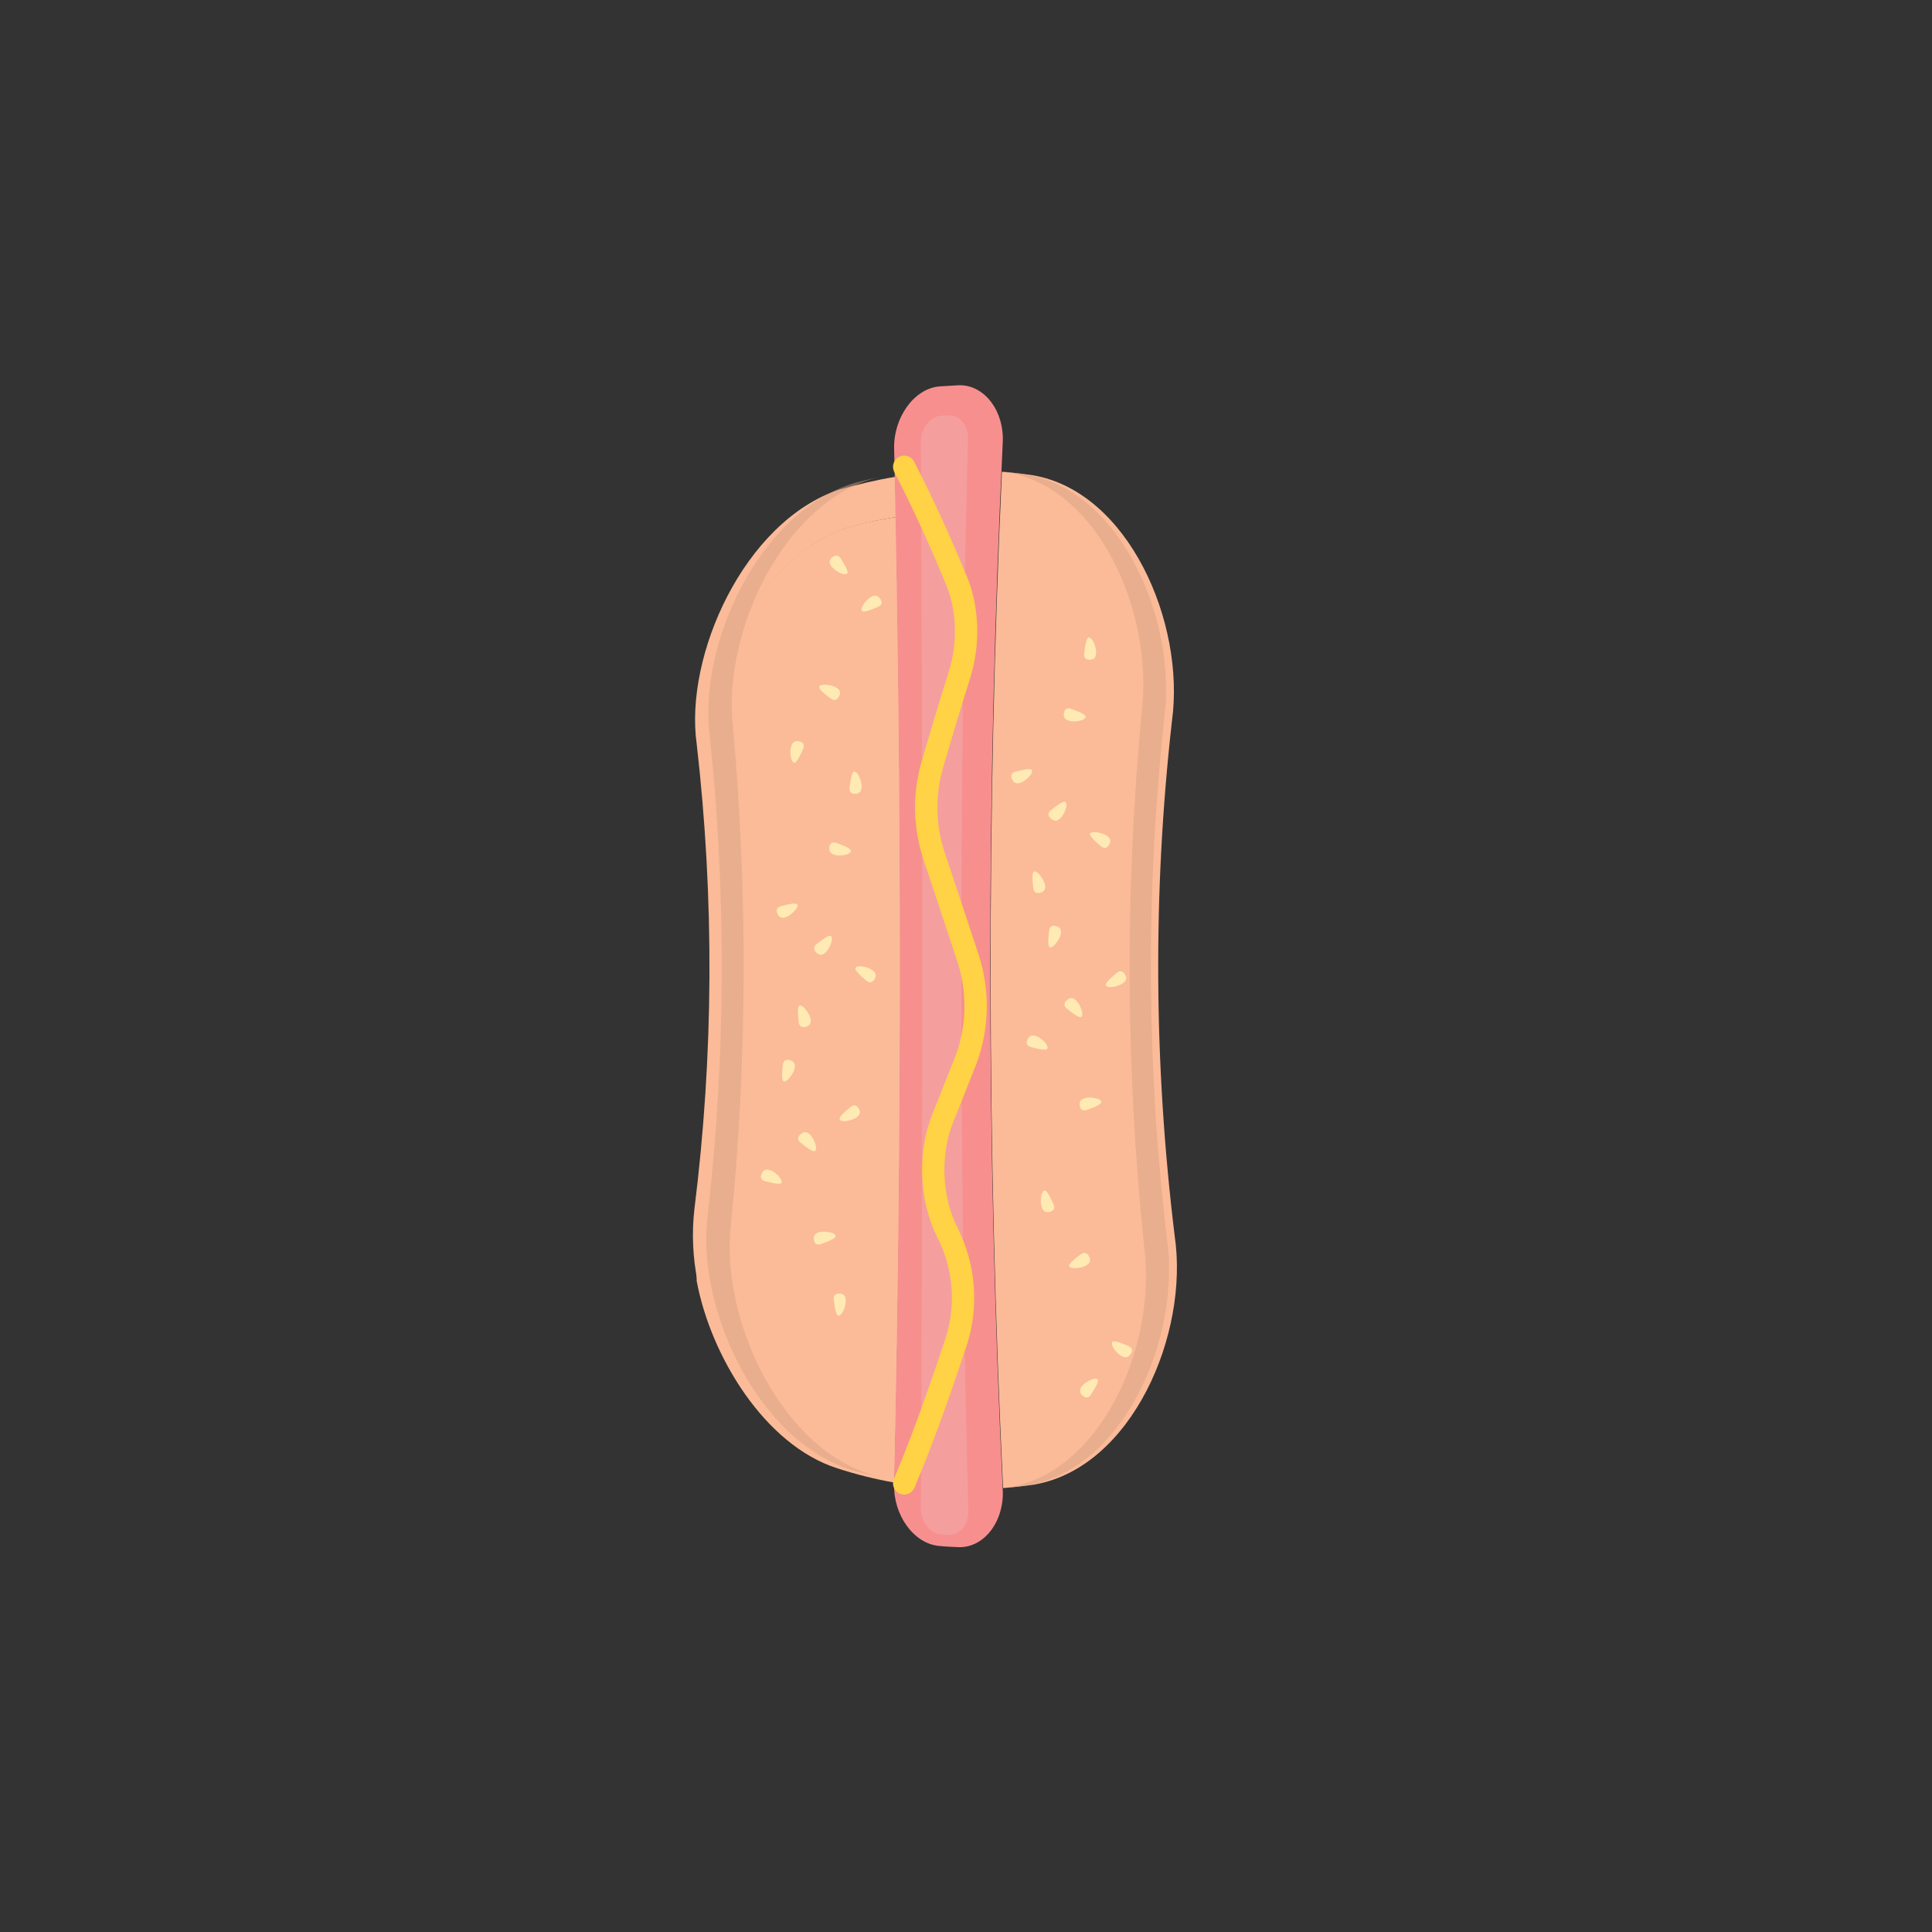 <?xml version="1.0" encoding="utf-8"?>
<!-- Generator: Adobe Illustrator 24.0.1, SVG Export Plug-In . SVG Version: 6.00 Build 0)  -->
<svg version="1.1" id="Layer_1" xmlns="http://www.w3.org/2000/svg" xmlns:xlink="http://www.w3.org/1999/xlink" x="0px" y="0px"
	 viewBox="0 0 500 500" style="enable-background:new 0 0 500 500;" xml:space="preserve">
<rect x="0" y="0" width="500" height="500" fill="#333333" stroke="none"/>
<style type="text/css">
	.st0{fill:#FBBB98;}
	.st1{fill:#F78F8F;}
	.st2{opacity:0.4;fill:#F4B5B5;enable-background:new    ;}
	.st3{fill:none;stroke:#FFD345;stroke-width:5.77;stroke-linecap:round;stroke-miterlimit:10;}
	.st4{opacity:0.47;fill:#D69F83;enable-background:new    ;}
	.st5{fill:#FFEAB3;}
</style>
<title>Food and Groceries</title>
<path class="st0" d="M231.7,123.4l0.2,10.4c-4,0.6-7.9,1.5-11.7,2.5c-24.1,7.1-39.5,40.7-36.8,63.8c3.7,40.8,2.9,81.9-2.5,122.5
	c-0.4,3-0.5,5.9-0.4,8.9c-1.2-6.1-1.5-12.3-0.8-18.5c5-40,5.2-80.4,0.6-120.5c-3.2-22.7,12.2-57.5,36.9-65.8
	C221.9,125.4,226.8,124.2,231.7,123.4z"/>
<path class="st0" d="M231.9,133.8c1.6,83.3,1.5,166.6-0.4,249.9c-5-0.9-9.9-2.1-14.8-3.7c-18.8-6-32.8-29.1-36.4-48.5
	c-0.1-3,0-6,0.4-8.9c5.4-40.6,6.3-81.7,2.5-122.5c-2.6-23.1,12.7-56.6,36.8-63.8C224,135.2,227.9,134.4,231.9,133.8z"/>
<path class="st0" d="M303.3,186.6c-5,44.3-4.7,89,0.7,133.2c3.8,25.5-11.1,60-36.3,64.4c-2.7,0.4-5.4,0.7-8.1,0.9
	c-4.2-87.7-4.3-175.3-0.3-263c2.7,0.2,5.3,0.5,8,0.9C292,127.2,306.8,161.1,303.3,186.6z"/>
<path class="st1" d="M248.1,400.4c-1.6-0.1-3.2-0.1-4.9-0.3c-6.8-0.5-12.1-8.2-11.8-16.1c2-89.3,2-178.6,0-267.9
	c-0.2-7.9,5.1-15.6,11.8-16.1c1.6-0.1,3.2-0.2,4.9-0.3c6.8-0.2,11.9,6.9,11.4,15c-4.3,90.2-4.3,180.5,0,270.7
	C260,393.4,254.9,400.6,248.1,400.4z"/>
<path class="st2" d="M245.6,397.2l-2.1-0.1c-2.9-0.2-5.2-3.4-5.2-6.8c0.5-92,0.5-183.9,0-275.9c0-3.4,2.3-6.6,5.1-6.8
	c0.7,0,1.4-0.1,2.1-0.1c2.9-0.2,5.1,2.7,5,6.2c-2.3,92.5-2.3,184.9,0.1,277.4C250.7,394.5,248.5,397.3,245.6,397.2z"/>
<path class="st3" d="M234,120.8c4.9,9.5,9.4,19.4,13.6,29.6c3,7.3,3.2,16.4,0.7,24.3s-4.8,15.6-7.1,23.5c-2.1,7.5-2,15.4,0.4,22.9
	c3,9,6,18,9,27.1c2.7,8.5,2.5,17.7-0.6,26.1c-2,4.9-3.9,9.9-5.9,14.8c-3.8,9.2-3.4,21.2,1.2,30.1l0,0c4.3,8.6,5.1,18.5,2.3,27.6
	c-4.2,12.7-8.6,25.2-13.6,37.1"/>
<path class="st4" d="M301.3,185.9c-4.8,44.7-4.6,89.9,0.7,134.6c3.7,25.8-11.3,60.2-36.6,64c-2.2,0.3-4.4,0.5-6.6,0.7
	c25.2-2.2,40.8-36,37.3-62.7c-4.8-46-5-92.4-0.6-138.4c3.1-26.7-12.2-59.9-37-62.1c2.2,0.1,4.4,0.4,6.5,0.7
	C289.8,126.4,304.7,160.1,301.3,185.9z"/>
<path class="st4" d="M183.7,190.6c4.3,41.1,4.1,82.6-0.5,123.6c-3.3,23.4,12.4,58.7,37.6,66.4c2.2,0.6,4.4,1.2,6.7,1.6
	c-25.2-6.1-41.3-41-38.3-65.5c4.2-42.7,4.3-85.8,0.5-128.6c-2.8-24.5,13.2-58.8,38-64.7c-2.2,0.5-4.4,1-6.6,1.6
	C196.2,132.5,180.6,167.2,183.7,190.6z"/>
<path class="st5" d="M221.7,200c-0.8-0.7-1.3-0.5-1.8,3.7c0,0-0.5,2,1.8,1.7S222.7,200.9,221.7,200z"/>
<path class="st5" d="M219.8,220.8c0.8-0.6,0.8-1.2-3.2-2.6c0,0-1.9-0.9-2,1.4S218.7,221.6,219.8,220.8z"/>
<path class="st5" d="M206.3,234.8c0.4-1-0.1-1.4-4.1-0.3c0,0-2,0.3-0.8,2.3S205.8,236,206.3,234.8z"/>
<path class="st5" d="M222,250.1c-1,0.3-1.1,0.9,2.1,3.6c0,0,1.4,1.5,2.4-0.6S223.3,249.8,222,250.1z"/>
<path class="st5" d="M207.6,260.4c-0.9-0.5-1.4-0.2-0.9,4c0,0,0,2.1,2.2,1.2S208.8,261.1,207.6,260.4z"/>
<path class="st5" d="M215.3,242.9c-0.1-1-0.6-1.3-3.9,1.4c0,0-1.7,1.1,0.2,2.5S215.4,244.2,215.3,242.9z"/>
<path class="st5" d="M205,196.9c0.5,0.9,1.1,0.9,2.8-3c0,0,1-1.8-1.3-2.1S204.3,195.7,205,196.9z"/>
<path class="st5" d="M212.6,177.3c-1,0.3-1.1,0.9,2.3,3.4c0,0,1.5,1.4,2.4-0.8S213.8,176.9,212.6,177.3z"/>
<path class="st5" d="M218.6,148.6c1,0,1.3-0.5-1-4c0,0-0.9-1.8-2.5-0.1S217.3,148.6,218.6,148.6z"/>
<path class="st5" d="M223,157.4c-0.2,1,0.2,1.4,4.1-0.3c0,0,2-0.6,0.5-2.4S223.3,156.1,223,157.4z"/>
<path class="st5" d="M217.6,340.2c-0.8,0.7-1.3,0.5-1.8-3.7c0,0-0.5-2,1.8-1.7S218.6,339.3,217.6,340.2z"/>
<path class="st5" d="M215.8,319.3c0.9,0.6,0.8,1.2-3.2,2.6c0,0-1.9,0.9-2-1.4S214.6,318.6,215.8,319.3z"/>
<path class="st5" d="M202.2,305.4c0.4,1-0.1,1.4-4.1,0.3c0,0-2-0.3-0.8-2.3S201.7,304.1,202.2,305.4z"/>
<path class="st5" d="M217.9,290.1c-1-0.3-1.1-0.9,2.1-3.5c0,0,1.4-1.5,2.4,0.6S219.2,290.4,217.9,290.1z"/>
<path class="st5" d="M203.5,279.7c-0.9,0.5-1.4,0.2-0.9-4c0,0,0-2.1,2.2-1.2S204.7,279,203.5,279.7z"/>
<path class="st5" d="M211.2,297.2c-0.1,1-0.6,1.3-3.9-1.4c0,0-1.8-1.1,0.2-2.5S211.3,295.9,211.2,297.2z"/>
<path class="st5" d="M284.6,284.6c0.8,0.6,0.8,1.2-3.2,2.6c0,0-1.9,0.9-2-1.4S283.5,283.9,284.6,284.6z"/>
<path class="st5" d="M271,270.7c0.4,1-0.1,1.4-4.1,0.3c0,0-2-0.3-0.8-2.3S270.6,269.4,271,270.7z"/>
<path class="st5" d="M286.8,255.4c-1-0.3-1.1-0.9,2.1-3.5c0,0,1.4-1.5,2.4,0.6S288.1,255.7,286.8,255.4z"/>
<path class="st5" d="M272.4,245c-0.9,0.5-1.4,0.2-0.9-4c0,0,0-2.1,2.2-1.2S273.5,244.3,272.4,245z"/>
<path class="st5" d="M280.1,262.5c-0.1,1-0.6,1.3-3.9-1.4c0,0-1.7-1.1,0.2-2.5S280.2,261.2,280.1,262.5z"/>
<path class="st5" d="M269.8,308.6c0.5-0.9,1.1-0.9,2.8,3c0,0,1,1.8-1.3,2.1S269.1,309.7,269.8,308.6z"/>
<path class="st5" d="M277.3,328.1c-1-0.3-1.1-0.9,2.3-3.4c0,0,1.5-1.4,2.4,0.8S278.6,328.5,277.3,328.1z"/>
<path class="st5" d="M283.4,356.8c1,0,1.3,0.5-1,4c0,0-0.9,1.9-2.5,0.1S282,356.9,283.4,356.8z"/>
<path class="st5" d="M287.8,348c-0.2-1,0.2-1.4,4.1,0.3c0,0,2,0.6,0.5,2.4S288.1,349.4,287.8,348z"/>
<path class="st5" d="M282.4,165.3c-0.8-0.7-1.3-0.5-1.8,3.7c0,0-0.5,2,1.8,1.7S283.4,166.2,282.4,165.3z"/>
<path class="st5" d="M280.5,186.1c0.9-0.6,0.8-1.2-3.2-2.6c0,0-1.8-0.9-2,1.4S279.4,186.9,280.5,186.1z"/>
<path class="st5" d="M267,200c0.4-1-0.1-1.4-4.1-0.3c0,0-2,0.3-0.8,2.3S266.5,201.3,267,200z"/>
<path class="st5" d="M282.7,215.4c-1,0.2-1.1,0.8,2.1,3.5c0,0,1.4,1.5,2.4-0.6S284,215.1,282.7,215.4z"/>
<path class="st5" d="M268.3,225.7c-0.9-0.5-1.4-0.2-0.9,4c0,0,0,2.1,2.2,1.2S269.4,226.4,268.3,225.7z"/>
<path class="st5" d="M276,208.2c-0.1-1-0.6-1.3-3.9,1.4c0,0-1.8,1.1,0.2,2.5S276.1,209.5,276,208.2z"/>
</svg>
